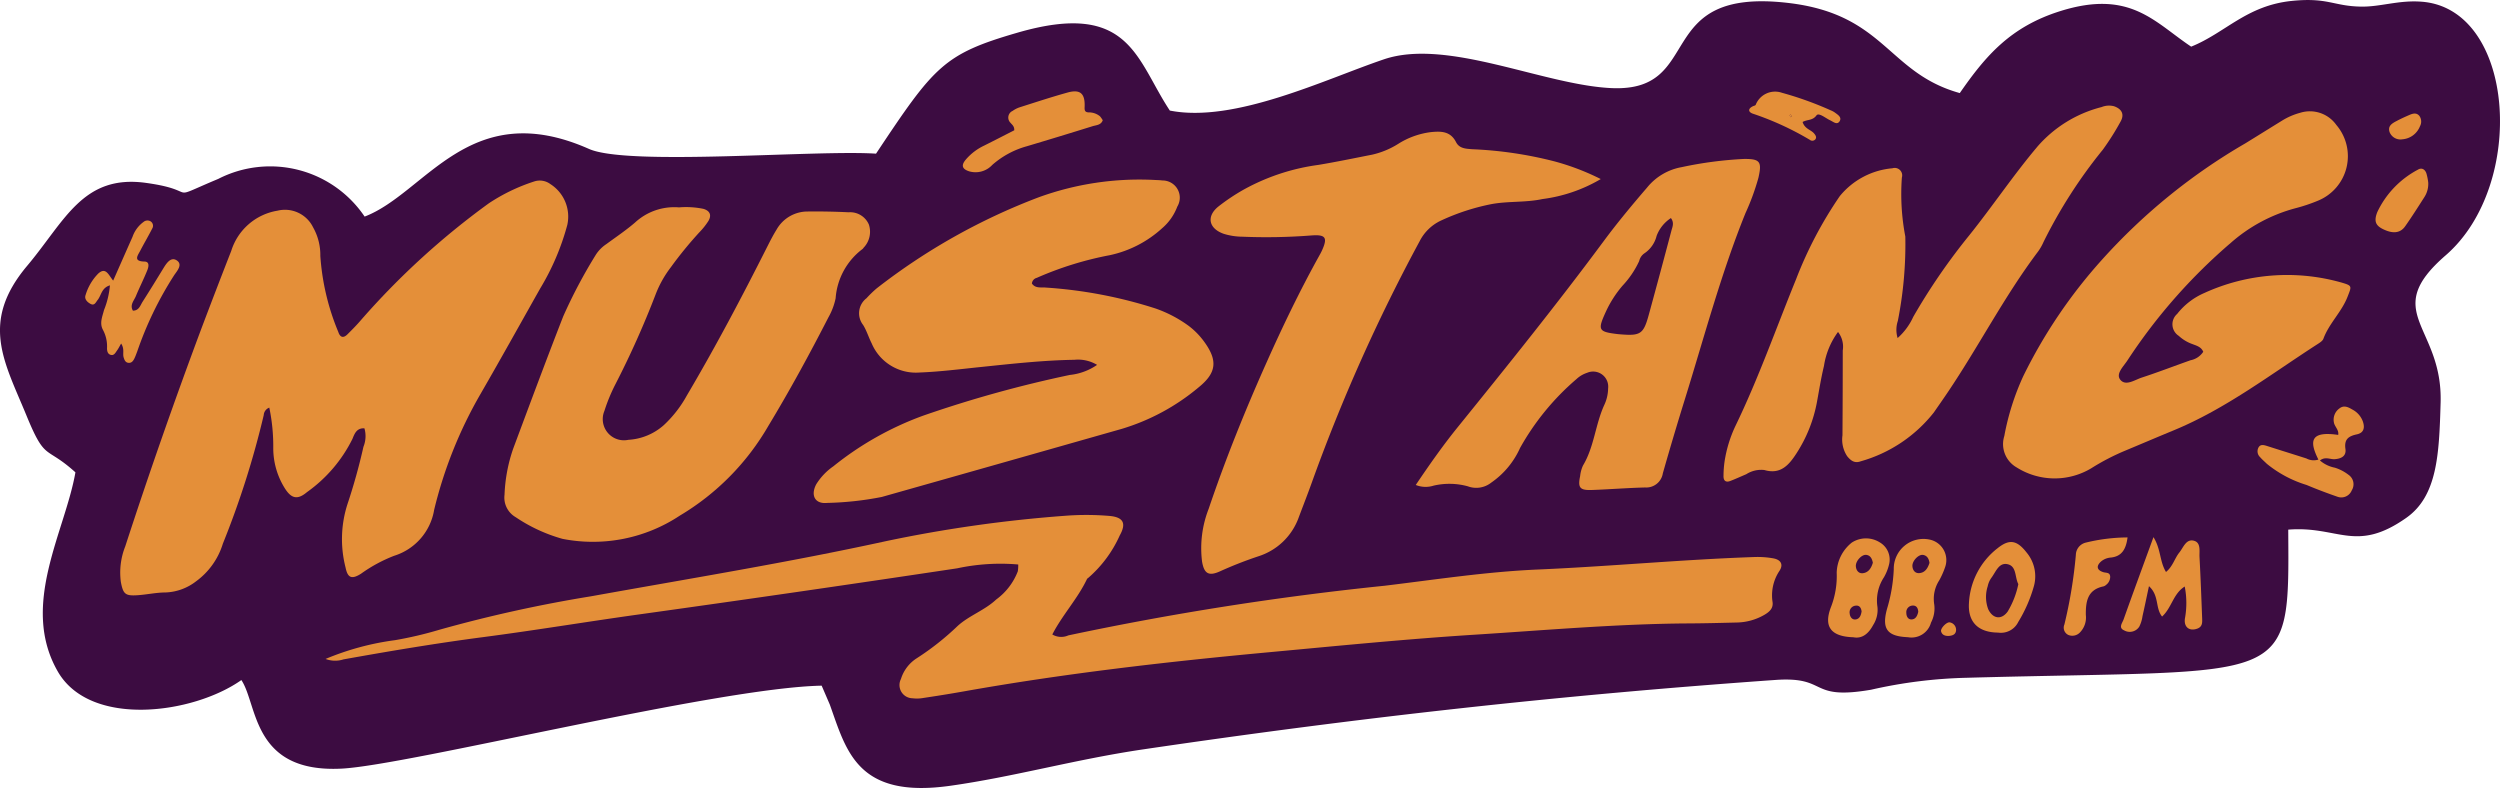 <svg xmlns="http://www.w3.org/2000/svg" viewBox="0 0 137.633 43.381"><defs><style>.cls-1{fill:#3c0c41;}.cls-1,.cls-2{fill-rule:evenodd;}.cls-2{fill:#e48f39;}</style></defs><title>Asset 18</title><g id="Layer_2" data-name="Layer 2"><g id="CLIENT"><path class="cls-1" d="M64.403,6.087C62.54,3.277,62.212.002,56.016,1.799,51.955,2.976,51.442,3.628,48.228,8.46c-3.298-.221-13.646.694-15.8-.26-6.583-2.917-8.978,2.432-12.354,3.724a6.272,6.272,0,0,0-8.058-2.075c-3.013,1.262-.865.65-3.983.219-3.476-.48-4.46,2.099-6.539,4.568-2.612,3.109-1.251,5.282-.04,8.232,1.055,2.57,1.034,1.631,2.698,3.136-.569,3.267-3.071,7.319-.968,10.969,1.787,3.099,7.444,2.341,10.104.467.907,1.349.577,5.121,5.507,4.876,3.669-.182,20.645-4.455,26.44-4.568l.45,1.045c.911,2.54,1.499,5.19,6.621,4.468,3.5-.491,6.857-1.448,10.614-2.003,11.986-1.769,22.958-2.985,34.816-3.824,2.959-.209,1.778,1.135,5.267.539a26.356,26.356,0,0,1,5.261-.659c17.927-.496,17.769.624,17.711-8.155,2.758-.222,3.709,1.312,6.5-.651,1.714-1.206,1.809-3.515,1.889-6.352.119-4.238-3.356-4.948.281-8.102,4.471-3.877,3.839-13.566-1.324-13.96-1.268-.097-2.254.286-3.328.27-1.518-.02-1.834-.517-3.818-.314-2.502.254-3.66,1.76-5.544,2.518-2.015-1.342-3.35-3.161-7.185-1.963-2.768.863-4.136,2.475-5.553,4.519C103.898,4.012,103.787.781,98.432.16c-7.54-.874-4.526,4.917-9.703,4.691-3.735-.162-9.046-2.768-12.54-1.585C72.948,4.364,67.97,6.791,64.403,6.087Z"/><path class="cls-2" d="M14.826,22.441a.471.471,0,0,0-.307.414,48.913,48.913,0,0,1-2.25,7.077,4.018,4.018,0,0,1-1.482,2.077,2.915,2.915,0,0,1-1.674.608c-.516.001-1.029.119-1.547.152-.67.044-.787-.064-.913-.733a3.909,3.909,0,0,1,.241-1.952q1.967-6.041,4.193-11.995.809-2.143,1.644-4.277a3.21,3.21,0,0,1,2.546-2.213,1.724,1.724,0,0,1,1.96.917,3.095,3.095,0,0,1,.398,1.574,13.166,13.166,0,0,0,.989,4.184c.097.3.275.36.503.134.267-.266.531-.531.773-.818a42.275,42.275,0,0,1,7.016-6.4,10.129,10.129,0,0,1,2.484-1.197.978.978,0,0,1,.902.143,2.121,2.121,0,0,1,.93,2.246,13.553,13.553,0,0,1-1.486,3.488c-1.105,1.959-2.197,3.926-3.322,5.872a23.922,23.922,0,0,0-2.522,6.325,3.196,3.196,0,0,1-2.207,2.532,8.199,8.199,0,0,0-1.82.986c-.51.324-.734.235-.85-.338a6.289,6.289,0,0,1,.103-3.489,32.293,32.293,0,0,0,.881-3.162,1.546,1.546,0,0,0,.054-1.015c-.431-.026-.547.304-.659.581a7.865,7.865,0,0,1-2.502,2.93c-.539.454-.882.359-1.258-.269a4.16,4.16,0,0,1-.6-2.139A10.449,10.449,0,0,0,14.826,22.441Z"/><path class="cls-2" d="M17.923,36.277a14.946,14.946,0,0,1,3.834-1.035,21.035,21.035,0,0,0,2.439-.574,75.957,75.957,0,0,1,8.355-1.842C37.97,31.85,43.402,30.966,48.786,29.79a74.405,74.405,0,0,1,9.842-1.394,15.192,15.192,0,0,1,2.422.005c.793.062.975.401.595,1.078a6.72,6.72,0,0,1-1.74,2.341c-.023.017-.053.033-.063.058-.514,1.084-1.355,1.975-1.909,3.052a.96.96,0,0,0,.882.05,165.339,165.339,0,0,1,17.422-2.734c2.805-.339,5.604-.771,8.427-.892,3.978-.172,7.942-.55,11.922-.688a4.947,4.947,0,0,1,1.033.072c.417.073.576.332.351.682a2.427,2.427,0,0,0-.385,1.725c.047.338-.164.531-.424.688a3.134,3.134,0,0,1-1.564.439c-.865.021-1.732.045-2.597.049-3.927.021-7.836.369-11.75.617-3.77.238-7.53.613-11.293.961-5.656.524-11.299,1.168-16.895,2.164-.738.132-1.478.249-2.22.361a1.979,1.979,0,0,1-.602.018.728.728,0,0,1-.64-1.061,2.087,2.087,0,0,1,.878-1.147,14.808,14.808,0,0,0,2.235-1.765c.638-.584,1.498-.867,2.133-1.466a3.445,3.445,0,0,0,1.188-1.551,2.103,2.103,0,0,0,.023-.375,11.363,11.363,0,0,0-3.357.21q-8.767,1.32-17.547,2.543c-2.854.398-5.699.873-8.557,1.246-2.574.337-5.132.767-7.686,1.225A1.481,1.481,0,0,1,17.923,36.277Z"/><path class="cls-2" d="M56.81,15.609c.196.287.513.194.785.224A25.072,25.072,0,0,1,63.606,16.98a6.949,6.949,0,0,1,1.83.957,4.117,4.117,0,0,1,.847.86c.767,1.047.7,1.721-.293,2.526a11.905,11.905,0,0,1-4.231,2.287q-6.606,1.881-13.218,3.75a17.434,17.434,0,0,1-3.002.327c-.665.07-.925-.406-.606-1.02a3.358,3.358,0,0,1,.946-.996,17.317,17.317,0,0,1,4.948-2.789,66.155,66.155,0,0,1,8.07-2.24,3.217,3.217,0,0,0,1.501-.554,2.028,2.028,0,0,0-1.251-.28c-1.731.027-3.45.221-5.17.399-1.117.115-2.232.259-3.357.301a2.641,2.641,0,0,1-2.631-1.604c-.169-.334-.277-.702-.474-1.018a1.042,1.042,0,0,1,.188-1.467,6.313,6.313,0,0,1,.558-.541,34.215,34.215,0,0,1,8.934-5.021,16.244,16.244,0,0,1,6.37-.95c.143.009.288.008.431.029a.947.947,0,0,1,.818,1.438,2.923,2.923,0,0,1-.838,1.194A6.191,6.191,0,0,1,61.11,14.046a18.505,18.505,0,0,0-4.035,1.252A.351.351,0,0,0,56.81,15.609Z"/><path class="cls-2" d="M37.38,11.417a4.733,4.733,0,0,1,1.35.082c.356.109.457.344.272.663a3.823,3.823,0,0,1-.481.608,21.379,21.379,0,0,0-1.587,1.94,5.984,5.984,0,0,0-.843,1.506,49.702,49.702,0,0,1-2.226,4.968,9.509,9.509,0,0,0-.59,1.437,1.166,1.166,0,0,0,1.317,1.593,3.216,3.216,0,0,0,1.96-.816,6.509,6.509,0,0,0,1.266-1.633c1.585-2.683,3.038-5.436,4.439-8.217.156-.309.315-.616.497-.91a1.96,1.96,0,0,1,1.718-.994c.749-.009,1.5.006,2.248.043a1.122,1.122,0,0,1,1.114.674,1.265,1.265,0,0,1-.294,1.281.223.223,0,0,1-.054.066,3.731,3.731,0,0,0-1.482,2.715,3.617,3.617,0,0,1-.396,1.047c-1.039,2.027-2.128,4.027-3.308,5.978a13.756,13.756,0,0,1-4.875,4.939,8.656,8.656,0,0,1-6.456,1.279,8.888,8.888,0,0,1-2.578-1.193,1.245,1.245,0,0,1-.615-1.24,8.719,8.719,0,0,1,.479-2.539c.907-2.43,1.809-4.861,2.752-7.276a27.978,27.978,0,0,1,1.776-3.362,1.985,1.985,0,0,1,.597-.616c.534-.393,1.089-.764,1.589-1.196A3.18,3.18,0,0,1,37.38,11.417Z"/><path class="cls-2" d="M121.296,19.367c-.113-.277-.383-.34-.616-.431a2.151,2.151,0,0,1-.732-.446.756.756,0,0,1-.089-1.207,3.826,3.826,0,0,1,1.494-1.152,10.982,10.982,0,0,1,7.512-.588c.652.189.609.194.372.802-.328.839-1.016,1.462-1.327,2.306-.045.119-.194.212-.313.289-2.589,1.667-5.044,3.559-7.92,4.748-.879.363-1.753.736-2.63,1.102a12.575,12.575,0,0,0-1.916.99,3.92,3.92,0,0,1-4.11-.048,1.477,1.477,0,0,1-.677-1.73,13.903,13.903,0,0,1,1.04-3.287,27.943,27.943,0,0,1,4.344-6.424,32.533,32.533,0,0,1,7.89-6.402c.662-.407,1.321-.82,1.985-1.228a3.721,3.721,0,0,1,1.024-.45,1.786,1.786,0,0,1,1.996.668,2.646,2.646,0,0,1-1.02,4.173,9.132,9.132,0,0,1-1.228.411,8.821,8.821,0,0,0-3.554,1.9,30.608,30.608,0,0,0-5.693,6.47c-.211.331-.654.736-.408,1.06.295.39.802.02,1.191-.106.903-.295,1.791-.638,2.688-.955A1.081,1.081,0,0,0,121.296,19.367Z"/><path class="cls-2" d="M88.127,9.858a8.432,8.432,0,0,1-3.213,1.101c-.935.201-1.897.104-2.836.284a12.165,12.165,0,0,0-2.704.88,2.509,2.509,0,0,0-1.221,1.163,96.791,96.791,0,0,0-5.95,13.326c-.224.623-.466,1.24-.699,1.86a3.476,3.476,0,0,1-2.22,2.152,22.032,22.032,0,0,0-2.091.817c-.643.298-.906.154-1.018-.542a5.961,5.961,0,0,1,.366-2.887c.924-2.732,2.002-5.402,3.177-8.035.882-1.975,1.817-3.924,2.865-5.816.069-.125.143-.251.201-.382.315-.698.199-.875-.583-.817a31.887,31.887,0,0,1-3.804.069,3.577,3.577,0,0,1-1.022-.157c-.819-.285-.976-.945-.315-1.492a11.062,11.062,0,0,1,1.437-.959,11.685,11.685,0,0,1,4.081-1.344c.994-.166,1.981-.371,2.971-.566a4.576,4.576,0,0,0,1.429-.594,4.375,4.375,0,0,1,1.775-.643c.57-.059,1.095-.065,1.408.55.183.358.55.362.902.39a21.709,21.709,0,0,1,4.522.67A13.35,13.35,0,0,1,88.127,9.858Z"/><path class="cls-2" d="M104.47,18.611a3.503,3.503,0,0,0,.862-1.17,34.011,34.011,0,0,1,3.084-4.488c1.28-1.598,2.42-3.302,3.741-4.871a6.946,6.946,0,0,1,3.544-2.188,1.091,1.091,0,0,1,.677-.047c.443.152.593.457.359.859a14.012,14.012,0,0,1-.969,1.533,27.147,27.147,0,0,0-3.266,5.084,2.817,2.817,0,0,1-.299.524c-1.844,2.448-3.244,5.179-4.949,7.714-.257.384-.524.761-.785,1.14a7.83,7.83,0,0,1-4.03,2.695c-.342.128-.55-.043-.743-.276a1.655,1.655,0,0,1-.262-1.152q.015-2.338.016-4.673a1.322,1.322,0,0,0-.261-1.02,4.22,4.22,0,0,0-.774,1.873c-.155.643-.261,1.3-.38,1.952a7.799,7.799,0,0,1-1.143,2.874c-.4.617-.864,1.166-1.759.902a1.526,1.526,0,0,0-.994.23c-.291.125-.579.256-.875.371-.261.102-.386-.018-.379-.277a5.866,5.866,0,0,1,.055-.775,7.035,7.035,0,0,1,.603-1.978c1.27-2.625,2.237-5.375,3.335-8.07a22.146,22.146,0,0,1,2.41-4.582,4.214,4.214,0,0,1,2.897-1.531.411.411,0,0,1,.519.511,12.428,12.428,0,0,0,.19,3.248,21.681,21.681,0,0,1-.412,4.644A1.556,1.556,0,0,0,104.47,18.611Z"/><path class="cls-2" d="M77.942,26.699c.745-1.105,1.483-2.158,2.292-3.159,2.738-3.385,5.468-6.774,8.061-10.273.755-1.02,1.567-1.993,2.394-2.955A3.159,3.159,0,0,1,92.586,9.201,21.21,21.21,0,0,1,96.01,8.751c.891-.009.998.151.797,1.036a12.941,12.941,0,0,1-.712,1.944c-1.342,3.319-2.258,6.776-3.318,10.187q-.642,2.062-1.233,4.142a.924.924,0,0,1-.978.777c-.98.025-1.957.104-2.938.139-.655.021-.77-.128-.637-.762a1.882,1.882,0,0,1,.156-.582c.618-1.03.68-2.254,1.169-3.327a2.21,2.21,0,0,0,.216-.92.831.831,0,0,0-1.154-.862,1.568,1.568,0,0,0-.592.35,13.914,13.914,0,0,0-3.103,3.791,4.596,4.596,0,0,1-1.583,1.904,1.33,1.33,0,0,1-1.295.204,3.828,3.828,0,0,0-1.884-.035A1.448,1.448,0,0,1,77.942,26.699ZM91.989,12.005a2.017,2.017,0,0,0-.787.98,1.622,1.622,0,0,1-.676.964.706.706,0,0,0-.283.421,5.087,5.087,0,0,1-.914,1.355,6.104,6.104,0,0,0-.927,1.448c-.456.998-.413,1.092.656,1.22.059.007.115.01.173.015,1.075.088,1.248-.021,1.531-1.046q.639-2.329,1.255-4.665C92.071,12.492,92.186,12.27,91.989,12.005Z"/><path class="cls-2" d="M6.669,18.913c-.102.177-.15.278-.215.367-.098.133-.177.329-.389.246-.148-.057-.176-.225-.172-.369A1.934,1.934,0,0,0,5.668,18.16c-.2-.368-.032-.73.058-1.091a4.692,4.692,0,0,0,.326-1.36c-.469.141-.473.555-.678.807-.103.129-.172.331-.392.213-.185-.1-.35-.27-.27-.487A2.849,2.849,0,0,1,5.409,15.06c.416-.375.562.07.821.389.374-.847.718-1.629,1.065-2.409a1.706,1.706,0,0,1,.606-.821.335.335,0,0,1,.4-.026.289.289,0,0,1,.08.388c-.209.41-.445.808-.657,1.216-.142.275-.408.589.235.603.295.008.22.307.149.48-.192.481-.429.943-.626,1.422-.104.251-.35.484-.165.801.335.001.405-.289.536-.495.389-.607.765-1.222,1.141-1.837.171-.279.409-.64.725-.443.361.225.037.579-.127.818a19.289,19.289,0,0,0-2.032,4.189c-.051.135-.099.272-.161.4-.065.131-.15.255-.321.24-.175-.014-.228-.159-.27-.296C6.741,19.46,6.868,19.217,6.669,18.913Z"/><path class="cls-2" d="M55.838,7.173c.012-.222-.119-.305-.206-.412a.401.401,0,0,1,.117-.656,1.459,1.459,0,0,1,.382-.196c.878-.279,1.756-.569,2.644-.815.699-.193.974.052.936.816-.009.195.04.262.206.278a.962.962,0,0,1,.64.214A1.517,1.517,0,0,1,60.71,6.62c-.096.27-.355.265-.557.327q-1.818.567-3.641,1.11A4.823,4.823,0,0,0,54.628,9.079a1.254,1.254,0,0,1-1.27.354c-.383-.122-.455-.321-.202-.63a3.034,3.034,0,0,1,1.02-.785C54.742,7.736,55.302,7.446,55.838,7.173Z"/><path class="cls-2" d="M118.307,32.271c-.138.645-.241,1.149-.355,1.649a1.902,1.902,0,0,1-.174.572.622.622,0,0,1-.841.21c-.324-.141-.096-.406-.029-.594.518-1.457,1.054-2.908,1.647-4.537.415.663.335,1.336.69,1.918.379-.309.474-.75.732-1.069.226-.278.371-.765.804-.651.402.106.291.579.309.907.061,1.121.102,2.243.145,3.362.009.232.019.467-.268.57-.427.154-.739-.071-.683-.539a4.702,4.702,0,0,0-.008-1.779c-.636.395-.715,1.17-1.246,1.653C118.647,33.476,118.883,32.791,118.307,32.271Z"/><path class="cls-2" d="M127.72,25.351a1.779,1.779,0,0,0,.821.397,2.41,2.41,0,0,1,.761.398.63.63,0,0,1,.17.849.619.619,0,0,1-.791.351c-.571-.198-1.138-.412-1.694-.646a6.418,6.418,0,0,1-2.195-1.17c-.122-.122-.256-.233-.368-.364a.438.438,0,0,1-.07-.557c.116-.168.307-.102.475-.049.713.227,1.429.451,2.143.678a.854.854,0,0,0,.664.064c-.51-1.014-.457-1.585,1.09-1.359.049-.28-.201-.456-.238-.691a.763.763,0,0,1,.299-.762c.246-.198.48-.083.715.055a1.206,1.206,0,0,1,.567.622c.139.364.078.66-.312.744-.467.1-.71.273-.633.808.057.395-.238.538-.605.561C128.27,25.292,128.01,25.124,127.72,25.351Z"/><path class="cls-2" d="M105.035,35.08c-1.128-.047-1.451-.443-1.15-1.553a8.802,8.802,0,0,0,.373-2.192,1.636,1.636,0,0,1,1.971-1.63,1.153,1.153,0,0,1,.849,1.536,4.345,4.345,0,0,1-.317.71,1.879,1.879,0,0,0-.276,1.318,1.675,1.675,0,0,1-.177,1.007A1.111,1.111,0,0,1,105.035,35.08Zm1.19-4.092c-.034-.216-.119-.395-.349-.438-.251-.044-.608.328-.592.617.014.227.147.401.375.385C105.987,31.529,106.134,31.272,106.225,30.988Zm-.619,2.697c-.011-.191-.086-.352-.298-.347a.361.361,0,0,0-.358.405c-.002.175.087.367.29.359C105.468,34.093,105.559,33.894,105.606,33.685Z"/><path class="cls-2" d="M102.029,35.083c-1.22-.038-1.638-.572-1.24-1.632a4.728,4.728,0,0,0,.327-1.93,2.195,2.195,0,0,1,.831-1.649,1.428,1.428,0,0,1,1.55-.007,1.093,1.093,0,0,1,.506,1.191,2.681,2.681,0,0,1-.282.719,2.336,2.336,0,0,0-.361,1.643,1.538,1.538,0,0,1-.237.992C102.869,34.888,102.514,35.179,102.029,35.083Zm1.078-4.104c-.045-.211-.124-.397-.358-.431-.254-.036-.602.345-.578.632.019.227.153.4.382.377C102.875,31.521,103.022,31.263,103.108,30.978Zm-.62,2.683c-.025-.196-.115-.345-.325-.319a.365.365,0,0,0-.331.43c.015.183.125.353.324.33C102.385,34.074,102.455,33.867,102.487,33.661Z"/><path class="cls-2" d="M109.997,34.826c-1.078-.01-1.657-.568-1.601-1.603A4.073,4.073,0,0,1,109.97,30.184c.652-.526,1.071-.445,1.596.228a2.04,2.04,0,0,1,.406,1.861,7.88,7.88,0,0,1-.858,1.964A1.064,1.064,0,0,1,109.997,34.826Zm1.119-2.67c-.195-.366-.091-.955-.558-1.086-.51-.142-.677.413-.924.738a1.209,1.209,0,0,0-.204.467,1.92,1.92,0,0,0,.027,1.262c.253.536.727.6,1.068.137A4.777,4.777,0,0,0,111.116,32.156Z"/><path class="cls-2" d="M117.128,29.587c-.086.67-.33,1.043-.914,1.108a.936.936,0,0,0-.549.221c-.273.248-.229.474.133.585.159.047.364,0,.375.251a.555.555,0,0,1-.224.446.345.345,0,0,1-.148.085c-.88.183-.977.831-.969,1.571a1.178,1.178,0,0,1-.315.955.581.581,0,0,1-.635.153.442.442,0,0,1-.23-.583,25.902,25.902,0,0,0,.63-3.826.712.712,0,0,1,.562-.684A9.892,9.892,0,0,1,117.128,29.587Z"/><path class="cls-2" d="M99.239,6.715c.119.394.47.424.643.645.074.09.142.197.062.307a.22.22,0,0,1-.311.029,16.132,16.132,0,0,0-3.134-1.438c-.266-.095-.274-.276.006-.41.051-.024.125-.034.15-.073a1.147,1.147,0,0,1,1.447-.667,18.62,18.62,0,0,1,2.681.964,1.101,1.101,0,0,1,.228.121c.158.119.397.255.272.471-.141.242-.354.039-.525-.04-.257-.118-.63-.444-.756-.27C99.787,6.648,99.5,6.568,99.239,6.715ZM98.58,6.301c-.018.017-.055.037-.052.05a.601.601,0,0,0,.05.104c.018-.018.056-.039.053-.05A.492.492,0,0,0,98.58,6.301Z"/><path class="cls-2" d="M133.682,10.047a1.348,1.348,0,0,1-.222.82c-.341.534-.681,1.069-1.045,1.587-.273.389-.683.427-1.228.158-.403-.198-.503-.441-.31-.934a5.098,5.098,0,0,1,2.226-2.331c.216-.139.399-.027.477.194A3.085,3.085,0,0,1,133.682,10.047Z"/><path class="cls-2" d="M132.26,7.669a.643.643,0,0,1-.697-.376c-.138-.362.141-.508.397-.642.226-.119.459-.225.692-.325.189-.081.389-.135.544.057a.536.536,0,0,1,.032.566A1.135,1.135,0,0,1,132.26,7.669Z"/><path class="cls-2" d="M107.283,35.011c-.216.006-.372-.066-.419-.251-.045-.173.323-.546.49-.494a.417.417,0,0,1,.334.436C107.669,34.953,107.461,34.994,107.283,35.011Z"/><path class="cls-2" d="M98.58,6.301a.492.492,0,0,1,.051.104c.003.011-.034.032-.053.05a.601.601,0,0,1-.05-.104C98.525,6.338,98.562,6.318,98.58,6.301Z"/></g></g></svg>
